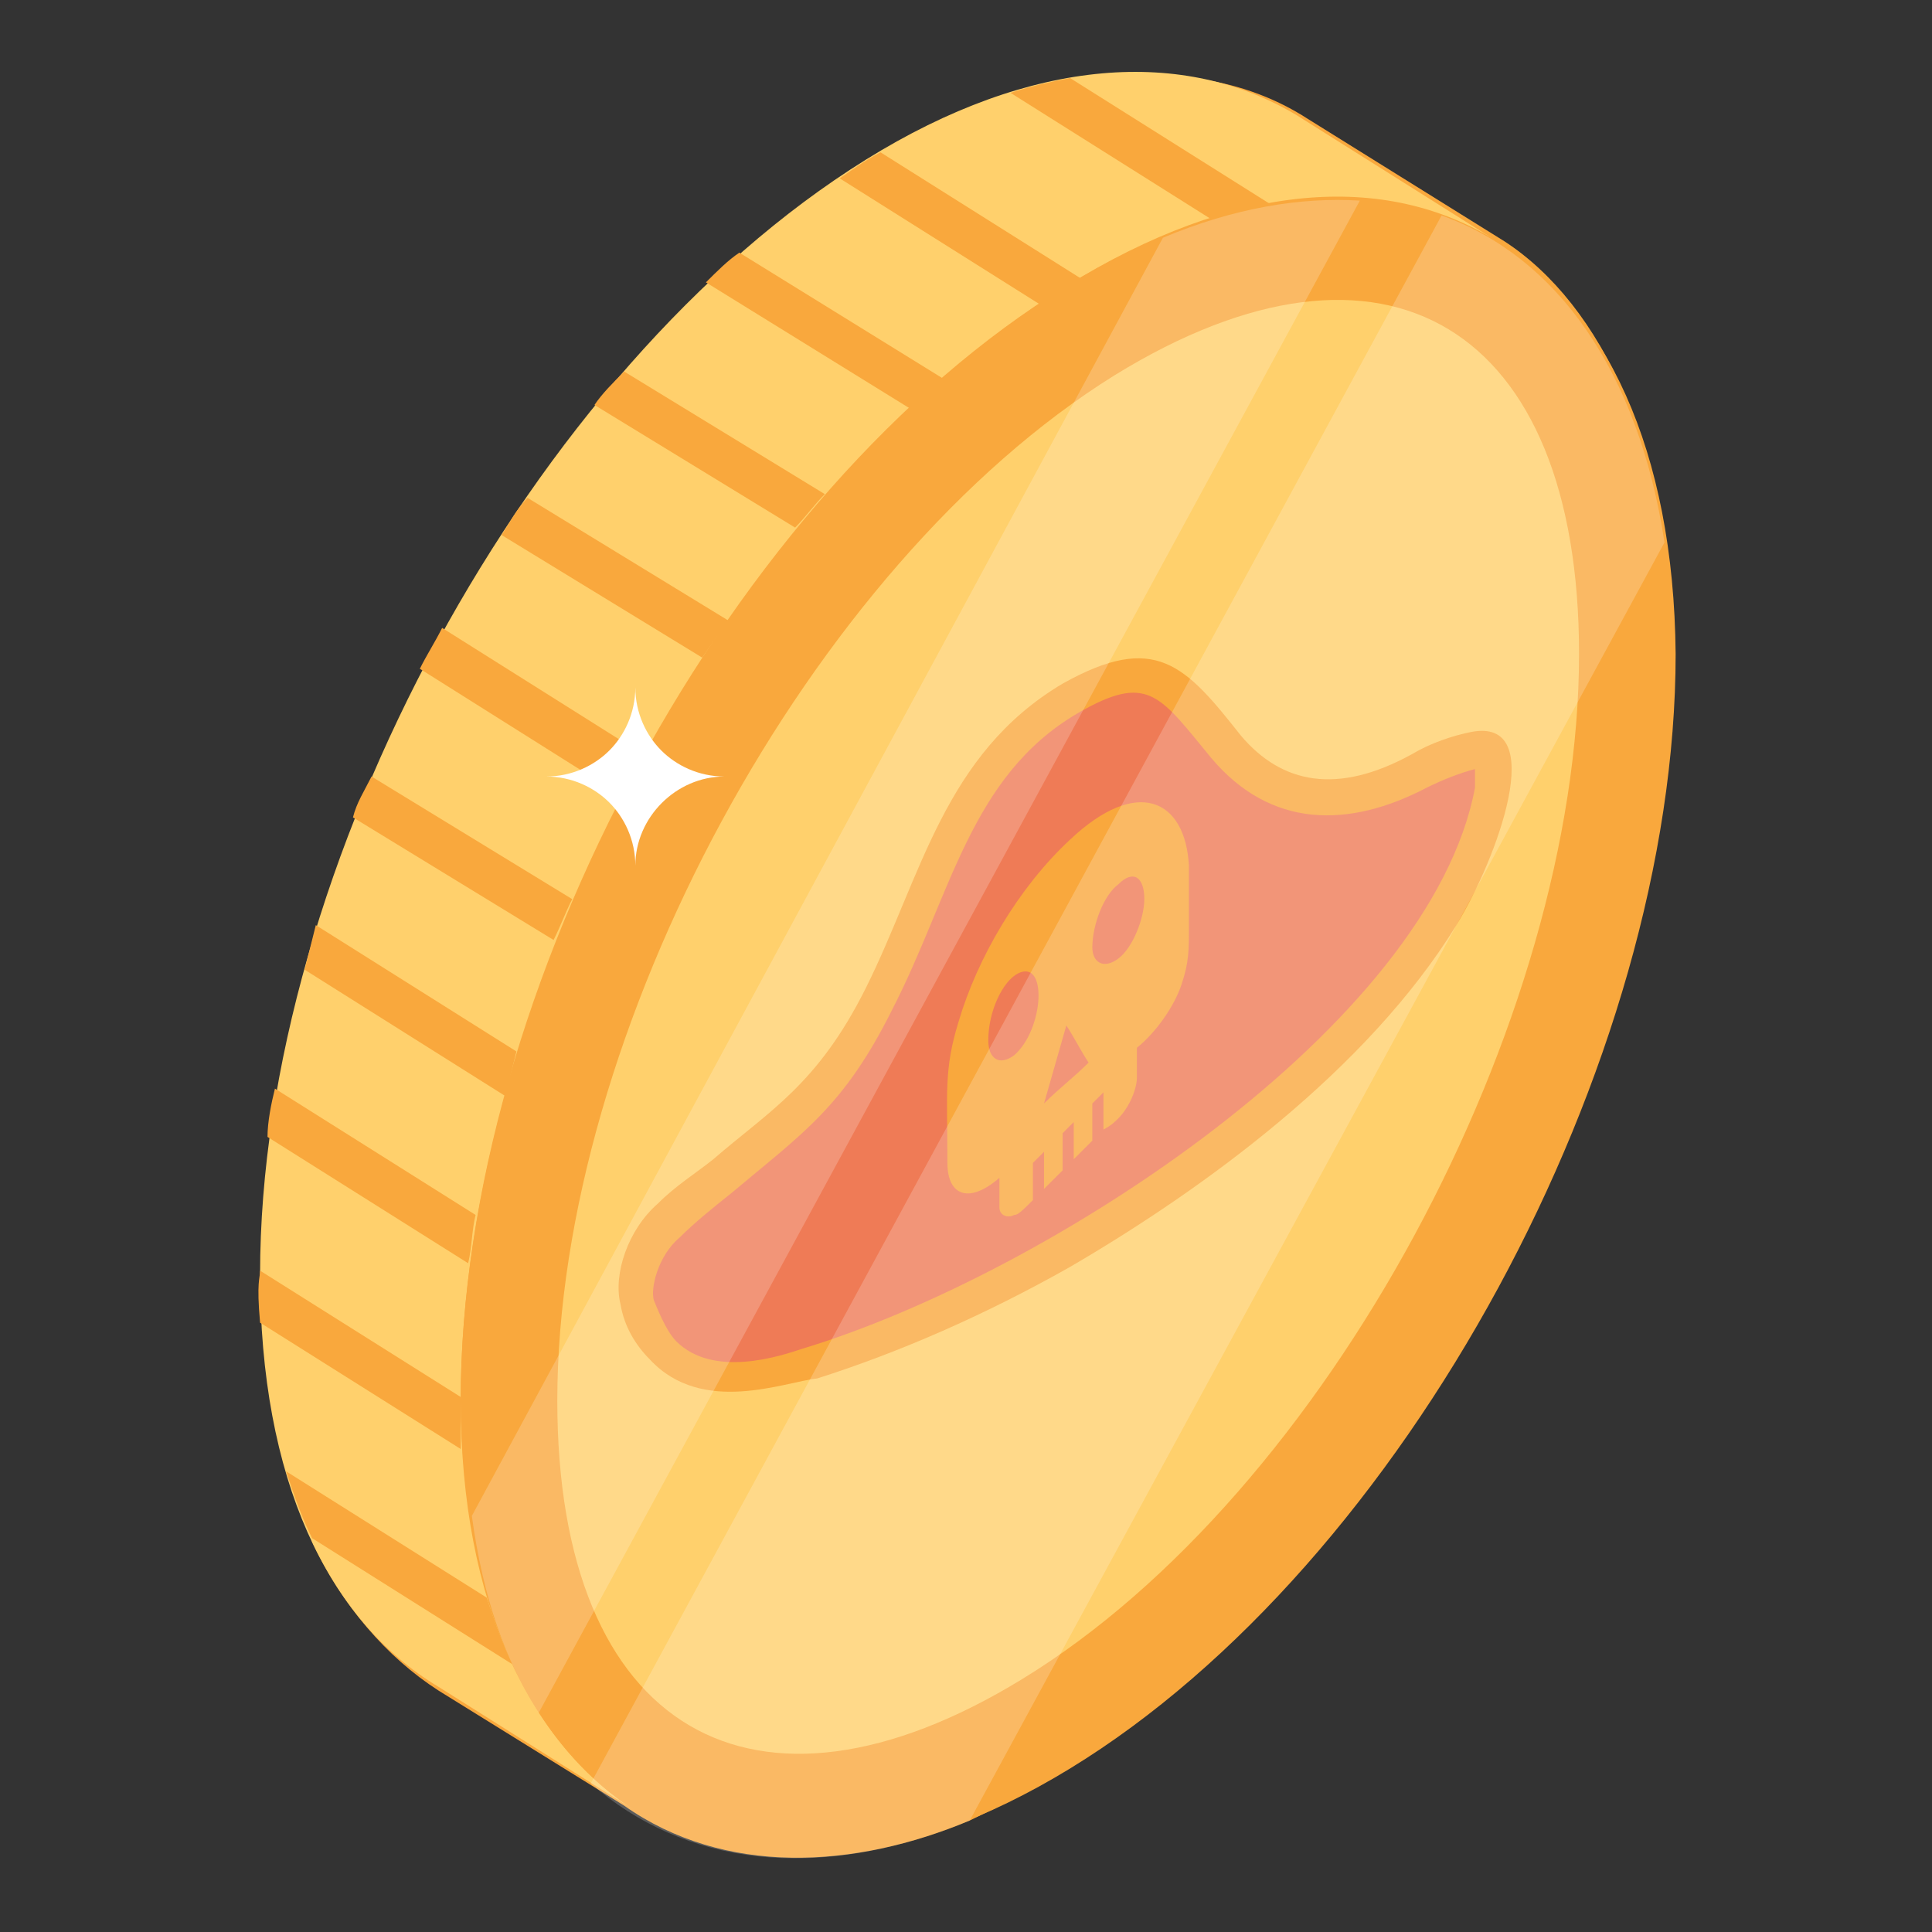 <svg xmlns="http://www.w3.org/2000/svg" version="1.1" xmlns:xlink="http://www.w3.org/1999/xlink" xmlns:svgjs="http://svgjs.com/svgjs" width="512" height="512" x="0" y="0" viewBox="0 0 52 52" style="enable-background:new 0 0 512 512" xml:space="preserve" class=""><rect x="0" y="0" width="52" height="52" fill="#333333" stroke="none"/><g><g id="_x32_1"><path d="m45 17.6c0 11-7.3 24.4-16.3 30-.9.6-1.8 1-2.6 1.4-3.1 1.3-6.6 1.5-9.3-.4l-5-3.1c-1.4-.9-2.6-2.3-3.4-4 0-.1-.4-1-.6-1.8 0 0 0 0 0-.1-.4-1.2-.6-2.6-.7-4.1-.1-1.1 0-1.2 0-1.4 0-1.1.1-2.3.3-3.5.1-.4.2-1.2.2-1.3.3-1.5.7-3.4 1.1-4.4.3-1 .7-2 1.1-3 .1-.2.4-1 .5-1.1.4-1 .9-1.9 1.3-2.8.4-.8 1.2-2.3 2.2-3.7.7-1 1.3-2 2.6-3.5.8-1 2-2.3 3-3.2 1-.9 1.9-1.7 3.6-2.8.2-.1.4-.3.6-.4.1 0 1.5-1.1 3.9-1.8.1 0 .2 0 .2-.1.6-.2 1.3-.3 1.4-.3 2.3-.4 4.4-.1 6.1 1l5.3 3.3c2.6 1.7 4.5 5.6 4.5 11.1z" fill="#f9a83d" data-original="#f9a83d" class=""></path><g><g><path d="m40.3 6.5c-3-1.9-7.1-1.6-11.6 1.2-9 5.5-16.3 18.9-16.3 30 0 5.5 1.9 9.3 4.8 11.1l-5.4-3.4c-3-1.8-4.8-5.6-4.8-11.1 0-11 7.3-24.4 16.3-30 4.5-2.8 8.6-3 11.6-1.2z" fill="#ffd06c" data-original="#ffd06c" class=""></path></g><g><path d="m28.7 7.7c9-5.5 16.3-1.1 16.4 9.9 0 11-7.3 24.5-16.3 30s-16.3 1.1-16.4-9.9c0-11 7.3-24.4 16.3-30z" fill="#f9a83d" data-original="#f9a83d" class=""></path></g><g><path d="m15 37.7c0-9.9 6.8-22.5 15-27.6 7.3-4.5 12.5-1.3 12.5 7.5 0 9.9-6.8 22.6-15 27.6-7.2 4.4-12.5 1.4-12.5-7.5z" fill="#ffd06c" data-original="#ffd06c" class=""></path></g><g><g><path d="m13.8 44.8-5.4-3.4c-.3-.6-.5-1.2-.7-1.8l5.4 3.4c.2.6.4 1.2.7 1.8z" fill="#f9a83d" data-original="#f9a83d" class=""></path></g></g><g><g><g><path d="m34.2 5.5c-.5.1-1.1.2-1.6.4l-5.4-3.4c.6-.2 1.1-.3 1.6-.4z" fill="#f9a83d" data-original="#f9a83d" class=""></path></g></g><g><g><path d="m29.1 7.5c-.2.1-.8.5-1.1.7l-5.4-3.4c.3-.2.7-.5 1.1-.7z" fill="#f9a83d" data-original="#f9a83d" class=""></path></g></g><g><g><path d="m25.4 10.2c-.3.3-.6.5-.9.8l-5.5-3.4c.3-.3.6-.6.9-.8z" fill="#f9a83d" data-original="#f9a83d" class=""></path></g></g><g><g><path d="m22.2 13.3c-.3.3-.5.6-.8.9l-5.4-3.3c.2-.3.5-.6.8-.9z" fill="#f9a83d" data-original="#f9a83d" class=""></path></g></g><g><g><path d="m19.6 16.7c-.2.3-.5.7-.7 1l-5.4-3.3c.2-.3.4-.7.7-1z" fill="#f9a83d" data-original="#f9a83d" class=""></path></g></g><g><g><path d="m17.3 20.3c-.2.3-.4.7-.6 1.1l-5.4-3.4c.2-.4.4-.7.6-1.1z" fill="#f9a83d" data-original="#f9a83d" class=""></path></g></g><g><g><path d="m15.4 24.2c-.2.4-.3.7-.5 1.1l-5.4-3.3c.1-.4.3-.7.5-1.1z" fill="#f9a83d" data-original="#f9a83d" class=""></path></g></g><g><g><path d="m13.9 28.3c-.1.4-.2.8-.3 1.2l-5.4-3.4c.1-.4.2-.8.3-1.2z" fill="#f9a83d" data-original="#f9a83d" class=""></path></g></g><g><g><path d="m12.8 32.7c-.1.4-.1.9-.2 1.3l-5.4-3.4c0-.4.1-.9.2-1.3z" fill="#f9a83d" data-original="#f9a83d" class=""></path></g></g><g><g><path d="m7 35.6c-.1-1.1 0-1.2 0-1.4l5.4 3.4v1.4z" fill="#f9a83d" data-original="#f9a83d" class=""></path></g></g></g><g><path d="m19.5 20.9c-1.3 0-2.4 1.1-2.4 2.4 0-.7-.3-1.3-.7-1.7s-1-.7-1.7-.7c.7 0 1.3-.3 1.7-.7s.7-1 .7-1.7c0 .7.3 1.3.7 1.7s1 .7 1.7.7z" fill="#ffffff" data-original="#ffffff" class=""></path></g><g><g><g><path d="m28.6 18.4c2.5-1.4 3.3-.5 4.8 1.4 1.1 1.3 2.6 1.6 4.6.5.5-.3 1.1-.5 1.6-.6 2.1-.4.7 3.4-.4 5.2-2.4 3.9-6.8 7.1-10.4 9.2-2.3 1.3-4.6 2.3-6.8 3-.9.1-3.1 1-4.5-.5-.4-.4-.7-.9-.8-1.5-.2-.8.2-2 1-2.7.5-.5 1-.8 1.5-1.2 1.5-1.3 2.8-2 4.1-4.6 1.5-3 2.1-6.3 5.3-8.2z" fill="#f9a83d" data-original="#f9a83d" class=""></path></g><g><path d="m18.2 36.1c-.2-.2-.4-.6-.6-1.1-.1-.3.1-1.2.7-1.7.4-.4.9-.8 1.4-1.2 1.9-1.6 3-2.3 4.3-4.9 1.6-3.1 2.1-6.3 5-8 1.9-1.1 2.2-.5 3.6 1.2 1.6 1.9 3.7 1.9 5.8.8.4-.2.9-.4 1.3-.5v.5c-1.2 6.4-11.5 13.1-18.1 15.1-.6.2-2.4.8-3.4-.2z" fill="#ef7b56" data-original="#ef7b56" class=""></path></g></g><g><g><path d="m32 23.3v1.6c0 .7 0 1-.2 1.6s-.7 1.3-1.2 1.7v.8c0 .3-.2.8-.5 1.1-.1.1-.2.2-.4.3 0-.3 0-.7 0-1-.1.1-.2.2-.3.3v1c-.2.2-.3.3-.5.5 0-.3 0-.7 0-1-.1.1-.2.2-.3.3v1c-.2.2-.3.3-.5.5 0-.3 0-.7 0-1-.1.1-.2.2-.3.3v1c-.3.3-.4.4-.5.4-.2.1-.4 0-.4-.2 0-.3 0-.5 0-.8-.8.7-1.4.5-1.4-.4 0-1.9-.1-2.5.3-3.8.5-1.7 1.6-3.6 3-4.9 1.8-1.7 3.1-1.1 3.2.7zm-4.7 5.1c.8-.7.9-2.6.1-2.2-.4.2-.8 1-.8 1.8 0 .5.3.7.7.4zm2.8-2.6c.4-.3.7-1.1.7-1.6 0-.6-.3-.8-.7-.4-.4.3-.7 1.1-.7 1.7 0 .4.3.6.7.3zm-2 3.9c.4-.4.8-.7 1.2-1.1-.2-.3-.4-.7-.6-1-.2.7-.4 1.4-.6 2.1z" fill="#f9a83d" data-original="#f9a83d" class=""></path></g></g></g><g opacity=".2"><g><path d="m36.6 5.4-22.1 40.7c-.9-1.4-1.5-3.1-1.8-5.3l18.6-34.4c1.9-.8 3.7-1.1 5.3-1z" fill="#ffffff" data-original="#ffffff" class=""></path></g></g><g opacity=".2"><path d="m44.8 14.6-18.7 34.4c-4.1 1.7-7.7 1.2-10.2-1l22.9-42.2c3.1 1.1 5.3 4.2 6 8.8z" fill="#ffffff" data-original="#ffffff" class=""></path></g></g></g></g></svg>